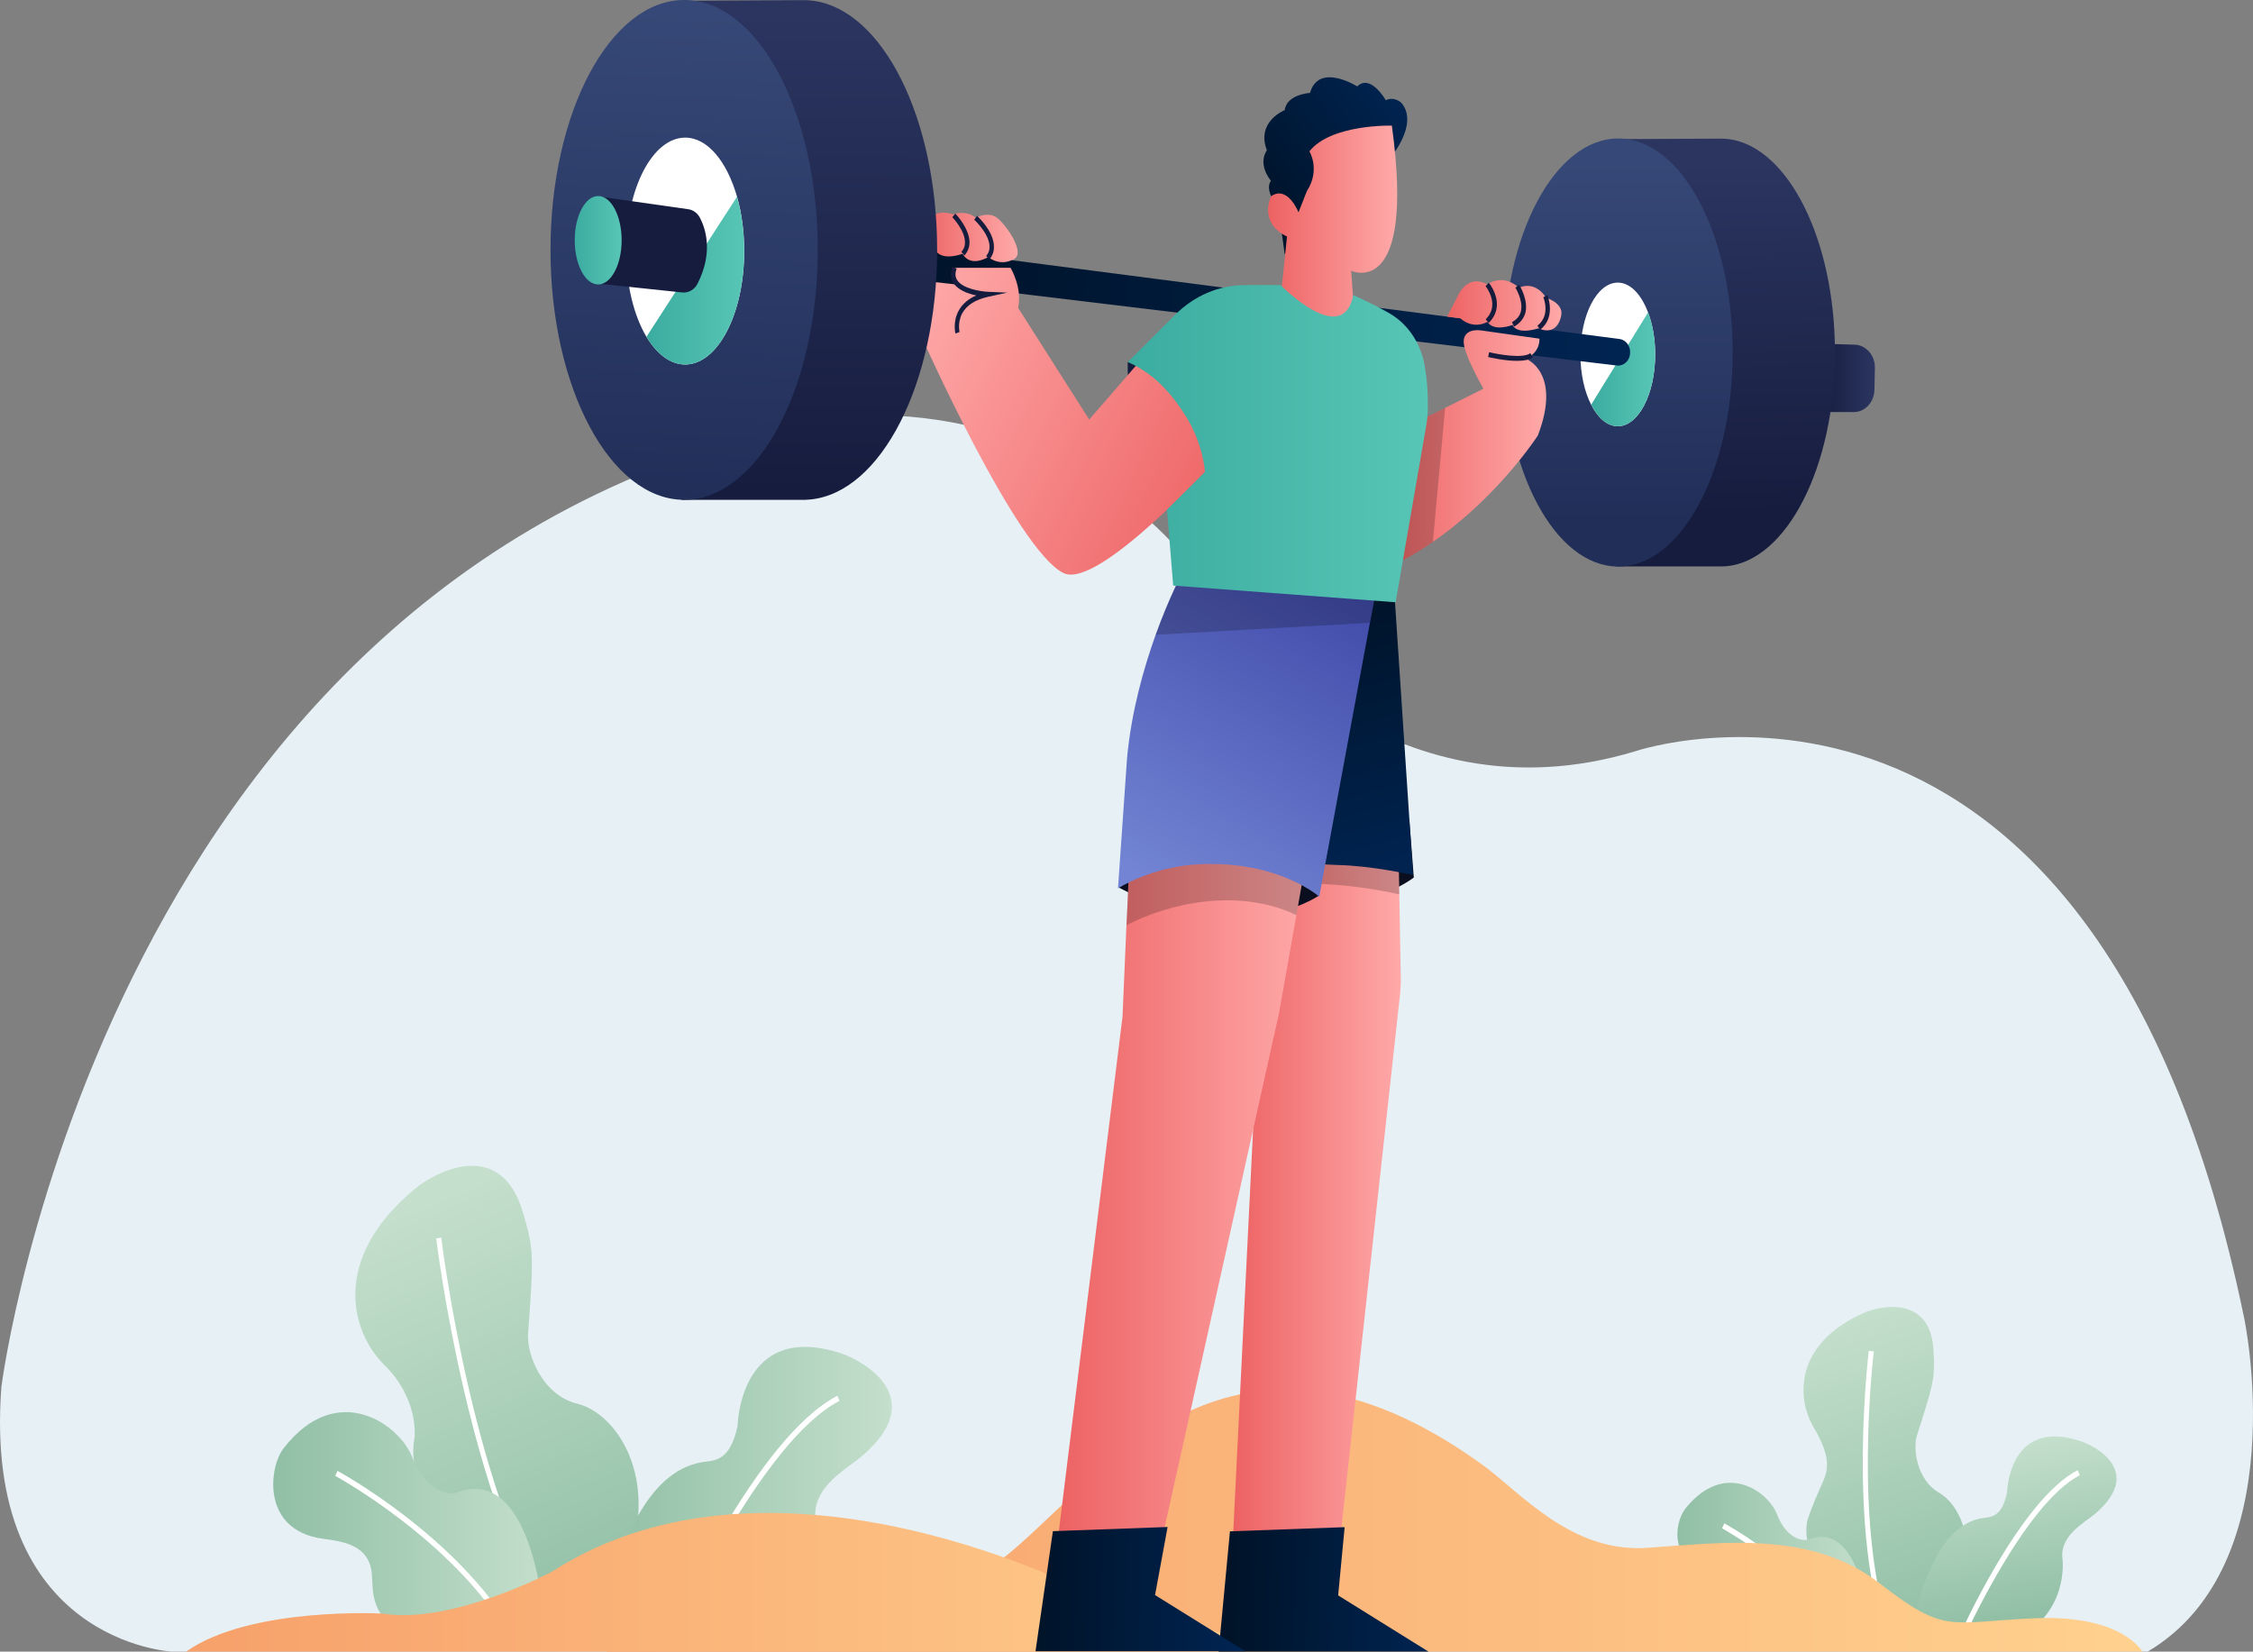 <svg width="221" height="162" viewBox="0 0 221 162" fill="none" xmlns="http://www.w3.org/2000/svg">
<rect x="0" y="0" width="221" height="162" fill="#808080" stroke="none"/>
<path d="M210.674 161.999H16.874C16.874 161.999 -1.756 161.108 0.135 136.036C0.135 136.036 10.395 54.854 80.838 41.127C80.838 41.127 104.862 36.345 120.515 60.236C120.515 60.236 135.906 81.127 160.456 73.672C160.456 73.672 205.527 58.454 220.112 129.181C220.128 129.163 225.259 153.345 210.674 161.999Z" fill="#E6F0F5"/>
<path d="M62.602 148.653C62.569 149.09 62.52 149.544 62.438 150.017C62.438 150.017 61.797 156.853 59.922 160.235H50.812L42.64 148.926C42.64 148.926 40.897 146.308 40.585 143.29C40.503 142.526 40.519 141.762 40.667 140.981C40.667 140.981 41.111 137.217 37.691 133.872C34.715 130.963 32.117 123.763 40.667 116.635C42.788 114.853 49.119 111.617 51.273 118.853C52.358 122.49 52.375 123.017 51.799 130.817C51.651 132.89 53.23 136.872 56.65 137.69C59.61 138.417 63.046 142.49 62.602 148.653Z" fill="url(#paint0_linear_274_1772)"/>
<path d="M54.841 160.635C45.995 147.871 42.822 121.726 42.789 121.471L43.282 121.398C43.315 121.653 46.472 147.653 55.236 160.307L54.841 160.635Z" fill="white"/>
<path d="M53.526 160.235H40.141C36.293 158.907 36.605 156.089 36.474 154.38C36.194 151.016 32.577 151.162 31.031 150.816C25.671 149.653 26.427 143.853 27.808 142.071C33.037 135.307 39.154 139.689 40.42 142.889C40.47 143.035 40.535 143.162 40.585 143.289C42.196 146.907 44.63 146.453 44.63 146.453C52.029 143.471 53.345 157.562 53.526 160.235Z" fill="url(#paint1_linear_274_1772)"/>
<path d="M84.472 142.889C83.041 144.107 79.523 145.889 80.016 149.18C80.016 149.18 80.92 156.726 73.373 160.235H58.706L59.232 159.016C59.232 159.016 60.038 153.198 62.603 148.635C64.066 146.053 66.088 143.871 68.884 143.417C70.051 143.235 71.597 143.417 72.353 139.853C72.353 139.853 72.534 129.489 82.499 132.744C84.735 133.507 91.279 137.126 84.472 142.889Z" fill="url(#paint2_linear_274_1772)"/>
<path d="M49.908 160.38C44.399 151.035 33.004 144.835 32.889 144.762L33.103 144.271C33.218 144.326 44.728 150.598 50.319 160.071L49.908 160.38Z" fill="white"/>
<path d="M66.137 160.291L65.693 160.055C66.039 159.273 74.227 141 82.137 136.909L82.35 137.4C74.606 141.418 66.219 160.109 66.137 160.291Z" fill="white"/>
<path d="M192.487 155.127C192.388 155.418 192.29 155.727 192.158 156.036C192.158 156.036 191.254 158.655 190.021 160.764H182.753L182.523 160.691L177.902 152.527C177.902 152.527 176.883 151.273 177.277 149.182C177.277 149.182 177.524 148.2 178.757 145.473C179.316 144.236 179.678 142.982 177.902 140C177.77 139.782 177.639 139.527 177.524 139.273C176.307 136.491 176.356 131.691 182.769 128.8C184.512 128.018 189.379 127.073 189.659 132.455C189.79 134.873 189.741 135.418 188.524 139.255C188.376 139.709 188.228 140.2 188.047 140.746C187.604 142.127 188.031 145.182 190.234 146.436C192.109 147.509 193.803 150.982 192.487 155.127Z" fill="url(#paint3_linear_274_1772)"/>
<path d="M185.121 160.8C181.158 150.254 183.296 132.673 183.312 132.491L183.805 132.563C183.789 132.745 181.668 150.182 185.581 160.582L185.121 160.8Z" fill="white"/>
<path d="M183.558 160.8H174.087C171.358 159.873 171.588 157.855 171.489 156.655C171.292 154.273 168.727 154.364 167.641 154.128C163.843 153.31 164.139 149.437 165.356 147.928C169.154 143.219 173.397 146.237 174.301 148.51C174.334 148.601 174.383 148.71 174.416 148.801C175.551 151.364 177.277 151.037 177.277 151.037C182.506 148.928 183.427 158.91 183.558 160.8Z" fill="url(#paint4_linear_274_1772)"/>
<path d="M205.478 148.509C204.458 149.364 201.975 150.637 202.32 152.964C202.32 152.964 202.962 158.309 197.618 160.8H187.226L187.604 159.946C187.604 159.946 188.179 155.818 189.988 152.6C191.024 150.764 192.471 149.218 194.428 148.909C195.25 148.782 196.352 148.909 196.878 146.382C196.878 146.382 197.009 139.037 204.063 141.346C205.675 141.873 210.295 144.418 205.478 148.509Z" fill="url(#paint5_linear_274_1772)"/>
<path d="M180.944 160.946C177.064 154.346 169.007 149.964 168.924 149.909L169.138 149.418C169.22 149.455 177.393 153.909 181.355 160.637L180.944 160.946Z" fill="white"/>
<path d="M192.553 160.873L192.109 160.636C192.356 160.091 198.176 147.109 203.8 144.2L204.014 144.691C198.538 147.527 192.619 160.746 192.553 160.873Z" fill="white"/>
<path d="M66.598 158.727C66.598 158.727 91.641 158.473 98.991 152.364C108.397 144.545 120.927 126.055 145.361 143.636C149.11 146.327 154.076 152.364 161.64 151.818C169.204 151.273 177.754 150.182 184.332 155.273C190.909 160.364 191.073 159.091 199.624 158.727C208.174 158.364 210.147 162 210.147 162H59.462L66.598 158.727Z" fill="url(#paint6_linear_274_1772)"/>
<path d="M18.255 162H135.66C135.66 162 117.901 161.273 107.378 156.545C107.378 156.545 76.218 139.909 54.102 154.182C54.102 154.182 44.318 159.363 37.576 158.273C37.576 158.273 24.586 157.545 18.255 162Z" fill="url(#paint7_linear_274_1772)"/>
<path d="M138.682 86.072C138.682 86.072 130.815 92.29 119.089 86.072L120.425 79.69L138.237 80.345L138.682 86.072Z" fill="#0A0E1E"/>
<path d="M137.347 97.396L131.484 150.79H120.945L123.394 101.127L122.77 87.431L122.503 81.654L137.124 80.754L137.258 87.725L137.406 95.842C137.421 96.365 137.391 96.889 137.347 97.396Z" fill="url(#paint8_linear_274_1772)"/>
<path opacity="0.2" d="M137.257 87.725C134.378 87.054 127.104 85.909 122.77 87.414L122.503 81.654L137.124 80.754L137.257 87.725Z" fill="black"/>
<path d="M129.331 87.872C129.331 87.872 121.464 93.272 109.738 87.054L111.073 82.472L129.183 83.127L129.331 87.872Z" fill="#0A0E1E"/>
<path d="M128.441 82.472L127.164 89.754L125.472 99.327L113.894 151.363L103.726 151.281L110.109 99.736L110.495 90.736L110.584 88.985L110.851 82.718L128.441 82.472Z" fill="url(#paint9_linear_274_1772)"/>
<path opacity="0.2" d="M128.44 82.472L127.164 89.754C121.39 87.021 114.621 88.625 110.509 90.736L110.583 88.985L110.851 82.718L128.44 82.472Z" fill="black"/>
<path d="M124.507 84.354C124.507 84.354 129.569 84.812 131.261 84.845C134.675 84.927 138.608 85.827 138.608 85.827L136.605 55.554L126.734 54.9L124.507 84.354Z" fill="url(#paint10_linear_274_1772)"/>
<path d="M131.899 149.792L131.261 156.485L140.122 162H119.534L120.647 150.202L131.899 149.792Z" fill="url(#paint11_linear_274_1772)"/>
<path d="M135.343 56.045L134.378 61.085L129.406 87.954C129.406 87.954 125.472 84.436 117.753 84.763C113.003 84.96 109.664 87.136 109.664 87.136L110.554 74.373C110.97 69.807 112.187 65.536 113.36 62.264C114.725 58.484 116.046 56.045 116.046 56.045H135.343Z" fill="url(#paint12_linear_274_1772)"/>
<path d="M114.532 149.776L113.3 156.453L122.162 161.967H101.574L103.281 150.185L114.532 149.776Z" fill="url(#paint13_linear_274_1772)"/>
<path d="M110.628 35.509C110.628 35.509 110.331 40.254 112.855 46.636L119.089 41.727L113.152 36L110.628 35.509Z" fill="#161C3E"/>
<path d="M178.463 33.709L181.937 33.807C183.05 33.84 183.941 34.871 183.911 36.098L183.866 38.242C183.837 39.453 182.946 40.418 181.848 40.418H178.315L178.463 33.709Z" fill="url(#paint14_linear_274_1772)"/>
<path d="M179.992 34.576C179.992 23.514 175.406 14.432 169.602 13.647C169.335 13.614 169.053 13.598 168.785 13.598C168.518 13.598 158.514 13.647 158.514 13.647V55.554H168.637C168.682 55.554 168.726 55.554 168.785 55.554C168.83 55.554 168.874 55.554 168.934 55.554L169.364 55.538C175.272 54.965 179.992 45.801 179.992 34.576Z" fill="url(#paint15_linear_274_1772)"/>
<path d="M158.736 55.57C164.934 55.57 169.958 46.171 169.958 34.576C169.958 22.981 164.934 13.582 158.736 13.582C152.539 13.582 147.514 22.981 147.514 34.576C147.514 46.171 152.539 55.57 158.736 55.57Z" fill="url(#paint16_linear_274_1772)"/>
<path d="M162.358 34.773C162.358 38.667 160.71 41.809 158.692 41.809C157.668 41.809 156.747 41.007 156.079 39.698C155.426 38.422 155.025 36.687 155.025 34.757C155.025 30.862 156.658 27.72 158.692 27.72C159.909 27.72 160.993 28.866 161.66 30.649C162.106 31.811 162.358 33.235 162.358 34.773Z" fill="white"/>
<path d="M162.358 34.773C162.358 38.667 160.71 41.809 158.692 41.809C157.667 41.809 156.747 41.007 156.079 39.698L161.66 30.649C162.106 31.811 162.358 33.234 162.358 34.773Z" fill="url(#paint17_linear_274_1772)"/>
<path d="M158.588 35.853L87.769 27.328L88.051 24.071L158.855 33.251C159.508 33.333 159.983 33.988 159.894 34.708C159.835 35.411 159.241 35.935 158.588 35.853Z" fill="url(#paint18_linear_274_1772)"/>
<path d="M150.854 42.709C150.854 42.709 146.995 48.714 140.553 53.149C139.113 54.147 137.54 55.063 135.862 55.8L138.979 41.4L141.755 40.009L145.511 38.127C145.511 38.127 143.433 34.527 143.581 33.382C143.581 33.382 143.581 32.236 145.214 32.4L151.003 33.218C151.003 33.218 151.151 34.527 149.667 35.182C149.667 35.182 153.229 36.491 150.854 42.709Z" fill="url(#paint19_linear_274_1772)"/>
<path d="M136.248 15.643C136.248 15.643 139.202 12.305 137.525 10.161C137.258 9.818 136.516 9.507 135.937 9.834C135.937 9.834 134.437 7.199 133.131 8.476C133.131 8.476 129.361 6.087 128.5 9.114C128.5 9.114 126.214 9.245 126.021 10.8C126.021 10.8 123.186 11.912 124.27 14.743C124.27 14.743 123.29 15.97 124.67 17.738C124.67 17.738 123.913 18.507 125.383 20.339L126.021 24.938L136.248 15.643Z" fill="url(#paint20_linear_274_1772)"/>
<path d="M132.953 32.4L132.537 26.558C132.537 26.558 138.89 29.536 136.53 12.322C136.53 12.322 130.563 12.158 128.441 14.842C128.441 14.842 129.554 16.642 128.188 18.753L127.372 20.831C127.372 20.831 126.318 18.131 124.685 19.244C124.685 19.244 123.379 21.813 126.244 23.203L125.309 32.22L132.953 32.4Z" fill="url(#paint21_linear_274_1772)"/>
<path d="M90.219 21.845C90.219 21.845 91.851 20.372 93.484 21.027C93.484 21.027 94.672 20.536 95.711 21.354C95.711 21.354 96.898 20.7 97.789 21.354C98.679 22.009 100.861 25.085 99.243 25.511C99.243 25.511 98.16 26.133 96.928 25.216C96.928 25.216 95.206 26.296 94.419 24.889C94.419 24.889 92.727 25.56 91.911 24.758L90.219 21.845Z" fill="url(#paint22_linear_274_1772)"/>
<path opacity="0.2" d="M135.343 56.045L134.378 61.085L113.359 62.264C114.725 58.484 116.046 56.045 116.046 56.045H135.343Z" fill="black"/>
<path opacity="0.2" d="M141.755 40.009L140.553 53.149C139.113 54.147 137.54 55.064 135.862 55.8L138.979 41.4L141.755 40.009Z" fill="black"/>
<path d="M93.484 26.264H99.124C99.124 26.264 100.312 28.227 99.867 30.191L106.843 41.154L113.226 33.791L119.757 44.591C119.757 44.591 107.808 57.927 104.32 56.209C99.674 53.918 90.367 32.973 90.367 32.973L90.812 27.573L93.781 27.9C93.781 27.9 93.187 27.082 93.484 26.264Z" fill="url(#paint23_linear_274_1772)"/>
<path d="M125.026 33.071L125.576 32.645L125.204 31.925H135.224C135.224 31.925 137.955 32.711 132.122 32.596L132.849 33.153L125.026 33.071Z" fill="#FF9794"/>
<path d="M116.269 40.745C115.2 39.093 113.597 36.818 110.628 35.509L115.304 30.845C117.159 28.996 119.594 27.965 122.102 27.965H125.62C125.62 27.965 131.706 34.184 132.745 28.947C132.745 28.947 134.586 29.749 136.263 30.714C138.044 31.729 139.321 33.578 139.722 35.738C139.944 36.933 140.108 38.471 140.048 40.385C140.033 40.811 139.989 41.236 139.915 41.662L136.901 59.072L115.081 57.436L114.473 49.991L118.198 46.309C118.198 46.309 118.05 43.527 116.269 40.745Z" fill="url(#paint24_linear_274_1772)"/>
<path d="M142.913 29.209C142.913 29.209 143.803 26.754 145.882 27.899C145.882 27.899 147.366 26.754 148.999 28.227C148.999 28.227 150.483 27.409 151.671 29.209C151.671 29.209 153.303 29.7 153.155 30.845C153.155 30.845 152.932 33.07 150.899 32.203C150.899 32.203 148.895 32.907 148.36 31.876C148.36 31.876 146.52 32.596 145.911 31.565C145.911 31.565 144.59 32.4 143.239 31.221L141.948 31.058L142.913 29.209Z" fill="url(#paint25_linear_274_1772)"/>
<path d="M94.612 25.053L94.3 24.709C94.553 24.431 94.671 24.12 94.656 23.744C94.642 22.582 93.424 21.306 93.41 21.306L93.707 20.946C93.766 21.011 95.072 22.369 95.102 23.744C95.102 24.235 94.939 24.677 94.612 25.053Z" fill="#161C3E"/>
<path d="M97.061 25.446L96.734 25.118C96.987 24.808 97.091 24.48 97.061 24.087C96.972 22.844 95.577 21.567 95.562 21.551L95.844 21.175C95.903 21.24 97.402 22.598 97.491 24.055C97.536 24.578 97.388 25.037 97.061 25.446Z" fill="#161C3E"/>
<path d="M93.721 32.711C93.707 32.662 93.439 31.549 94.048 30.453C94.404 29.815 94.983 29.307 95.77 28.98C94.968 28.816 93.944 28.456 93.499 27.72C93.232 27.278 93.217 26.755 93.425 26.166L93.84 26.346C93.677 26.771 93.692 27.147 93.87 27.442C94.389 28.326 96.23 28.587 96.898 28.62L98.798 28.702L96.928 29.111C95.696 29.389 94.85 29.913 94.404 30.698C93.9 31.615 94.122 32.547 94.122 32.564L93.721 32.711Z" fill="#161C3E"/>
<path d="M146.03 31.68L145.733 31.32C146.342 30.714 146.52 29.994 146.283 29.176C146.104 28.538 145.719 28.063 145.719 28.063L146.045 27.736C146.075 27.785 146.876 28.75 146.832 29.945C146.802 30.599 146.535 31.172 146.03 31.68Z" fill="#161C3E"/>
<path d="M148.509 32.041L148.316 31.599C148.791 31.337 149.088 30.977 149.192 30.519C149.429 29.455 148.643 28.212 148.643 28.212L149.014 27.934C149.058 27.999 149.919 29.374 149.637 30.65C149.474 31.239 149.103 31.714 148.509 32.041Z" fill="#161C3E"/>
<path d="M151.062 32.351L150.81 31.942C152.116 30.928 151.418 29.242 151.388 29.16L151.789 28.948C151.789 28.98 152.68 31.108 151.062 32.351Z" fill="#161C3E"/>
<path d="M91.925 24.512C91.925 11.585 86.582 0.997 79.798 0.081C79.486 0.032 79.16 0.016 78.833 0.016C78.507 0.016 66.84 0.081 66.84 0.081V49.025H78.655C78.715 49.025 78.774 49.025 78.818 49.025C78.863 49.025 78.937 49.025 78.982 49.025L79.486 48.992C86.418 48.321 91.925 37.619 91.925 24.512Z" fill="url(#paint26_linear_274_1772)"/>
<path d="M67.107 49.025C74.346 49.025 80.214 38.051 80.214 24.513C80.214 10.975 74.346 0 67.107 0C59.868 0 54 10.975 54 24.513C54 38.051 59.868 49.025 67.107 49.025Z" fill="url(#paint27_linear_274_1772)"/>
<path d="M73 24.627C73 30.779 70.402 35.754 67.211 35.754C65.756 35.754 64.435 34.723 63.411 33.038C62.194 30.992 61.422 27.998 61.422 24.627C61.422 18.474 64.019 13.499 67.211 13.499C69.407 13.499 71.308 15.839 72.302 19.309C72.747 20.88 73 22.696 73 24.627Z" fill="white"/>
<path d="M73 24.627C73 30.78 70.402 35.755 67.211 35.755C65.756 35.755 64.435 34.724 63.411 33.038L72.287 19.309C72.747 20.88 73 22.696 73 24.627Z" fill="url(#paint28_linear_274_1772)"/>
<path d="M58.973 19.309L67.508 20.52C67.998 20.585 68.428 20.913 68.665 21.371C69.244 22.5 69.957 24.791 68.428 27.818C68.131 28.407 67.537 28.751 66.914 28.685L58.676 27.818L58.973 19.309Z" fill="#161C3E"/>
<path d="M58.676 27.9C59.946 27.9 60.977 25.959 60.977 23.564C60.977 21.169 59.946 19.227 58.676 19.227C57.405 19.227 56.375 21.169 56.375 23.564C56.375 25.959 57.405 27.9 58.676 27.9Z" fill="url(#paint29_linear_274_1772)"/>
<path d="M148.791 35.395C147.574 35.395 146.193 35.068 145.971 35.019L146.075 34.544C146.95 34.757 149.37 35.199 150.112 34.642L150.364 35.051C150.008 35.313 149.429 35.395 148.791 35.395Z" fill="#161C3E"/>
<defs>
<linearGradient id="paint0_linear_274_1772" x1="56.836" y1="160.242" x2="39.38" y2="119.114" gradientUnits="userSpaceOnUse">
<stop stop-color="#90BFA5"/>
<stop offset="1" stop-color="#C4DFCC"/>
</linearGradient>
<linearGradient id="paint1_linear_274_1772" x1="26.805" y1="149.374" x2="53.52" y2="149.374" gradientUnits="userSpaceOnUse">
<stop stop-color="#90BFA5"/>
<stop offset="1" stop-color="#C4DFCC"/>
</linearGradient>
<linearGradient id="paint2_linear_274_1772" x1="58.703" y1="146.188" x2="87.481" y2="146.188" gradientUnits="userSpaceOnUse">
<stop stop-color="#90BFA5"/>
<stop offset="1" stop-color="#C4DFCC"/>
</linearGradient>
<linearGradient id="paint3_linear_274_1772" x1="188.808" y1="161.042" x2="178.508" y2="130.22" gradientUnits="userSpaceOnUse">
<stop stop-color="#90BFA5"/>
<stop offset="1" stop-color="#C4DFCC"/>
</linearGradient>
<linearGradient id="paint4_linear_274_1772" x1="164.529" y1="153.128" x2="183.556" y2="153.128" gradientUnits="userSpaceOnUse">
<stop stop-color="#90BFA5"/>
<stop offset="1" stop-color="#C4DFCC"/>
</linearGradient>
<linearGradient id="paint5_linear_274_1772" x1="198.322" y1="158.856" x2="195.254" y2="142.071" gradientUnits="userSpaceOnUse">
<stop stop-color="#90BFA5"/>
<stop offset="1" stop-color="#C4DFCC"/>
</linearGradient>
<linearGradient id="paint6_linear_274_1772" x1="59.456" y1="149.145" x2="210.147" y2="149.145" gradientUnits="userSpaceOnUse">
<stop stop-color="#F7A06A"/>
<stop offset="1" stop-color="#FFD18F"/>
</linearGradient>
<linearGradient id="paint7_linear_274_1772" x1="18.255" y1="155.199" x2="135.66" y2="155.199" gradientUnits="userSpaceOnUse">
<stop stop-color="#F7A06A"/>
<stop offset="1" stop-color="#FFD18F"/>
</linearGradient>
<linearGradient id="paint8_linear_274_1772" x1="120.945" y1="115.772" x2="137.409" y2="115.772" gradientUnits="userSpaceOnUse">
<stop stop-color="#ED6263"/>
<stop offset="1" stop-color="#FFA9A9"/>
</linearGradient>
<linearGradient id="paint9_linear_274_1772" x1="103.726" y1="116.917" x2="128.441" y2="116.917" gradientUnits="userSpaceOnUse">
<stop stop-color="#ED6263"/>
<stop offset="1" stop-color="#FFA9A9"/>
</linearGradient>
<linearGradient id="paint10_linear_274_1772" x1="134.415" y1="87.274" x2="126.931" y2="59.632" gradientUnits="userSpaceOnUse">
<stop stop-color="#002452"/>
<stop offset="1" stop-color="#001328"/>
</linearGradient>
<linearGradient id="paint11_linear_274_1772" x1="140.677" y1="156.304" x2="120.487" y2="155.855" gradientUnits="userSpaceOnUse">
<stop stop-color="#002452"/>
<stop offset="1" stop-color="#001328"/>
</linearGradient>
<linearGradient id="paint12_linear_274_1772" x1="130.512" y1="55.971" x2="112.611" y2="86.261" gradientUnits="userSpaceOnUse">
<stop stop-color="#404AA9"/>
<stop offset="1" stop-color="#7284D3"/>
</linearGradient>
<linearGradient id="paint13_linear_274_1772" x1="121.966" y1="156.165" x2="101.378" y2="155.806" gradientUnits="userSpaceOnUse">
<stop stop-color="#002452"/>
<stop offset="1" stop-color="#001328"/>
</linearGradient>
<linearGradient id="paint14_linear_274_1772" x1="178.315" y1="37.063" x2="183.906" y2="37.063" gradientUnits="userSpaceOnUse">
<stop offset="0.002" stop-color="#161C3E"/>
<stop offset="1" stop-color="#2B3560"/>
</linearGradient>
<linearGradient id="paint15_linear_274_1772" x1="169.365" y1="50.493" x2="168.534" y2="16.071" gradientUnits="userSpaceOnUse">
<stop offset="0.002" stop-color="#161C3E"/>
<stop offset="1" stop-color="#2B3560"/>
</linearGradient>
<linearGradient id="paint16_linear_274_1772" x1="158.733" y1="51.043" x2="158.733" y2="16.115" gradientUnits="userSpaceOnUse">
<stop stop-color="#212E58"/>
<stop offset="1" stop-color="#364877"/>
</linearGradient>
<linearGradient id="paint17_linear_274_1772" x1="156.082" y1="36.229" x2="162.358" y2="36.229" gradientUnits="userSpaceOnUse">
<stop stop-color="#3BACA0"/>
<stop offset="1" stop-color="#58C6B6"/>
</linearGradient>
<linearGradient id="paint18_linear_274_1772" x1="159.747" y1="35.37" x2="86.969" y2="26.999" gradientUnits="userSpaceOnUse">
<stop stop-color="#002452"/>
<stop offset="1" stop-color="#001328"/>
</linearGradient>
<linearGradient id="paint19_linear_274_1772" x1="135.862" y1="44.092" x2="151.671" y2="44.092" gradientUnits="userSpaceOnUse">
<stop stop-color="#ED6263"/>
<stop offset="1" stop-color="#FFA9A9"/>
</linearGradient>
<linearGradient id="paint20_linear_274_1772" x1="136.854" y1="8.006" x2="122.177" y2="18.715" gradientUnits="userSpaceOnUse">
<stop stop-color="#002452"/>
<stop offset="1" stop-color="#001328"/>
</linearGradient>
<linearGradient id="paint21_linear_274_1772" x1="124.388" y1="22.355" x2="137.056" y2="22.355" gradientUnits="userSpaceOnUse">
<stop stop-color="#ED6263"/>
<stop offset="1" stop-color="#FFA9A9"/>
</linearGradient>
<linearGradient id="paint22_linear_274_1772" x1="90.219" y1="23.288" x2="99.826" y2="23.288" gradientUnits="userSpaceOnUse">
<stop stop-color="#ED6263"/>
<stop offset="1" stop-color="#FFA9A9"/>
</linearGradient>
<linearGradient id="paint23_linear_274_1772" x1="120.323" y1="51.808" x2="86.482" y2="35.407" gradientUnits="userSpaceOnUse">
<stop stop-color="#ED6263"/>
<stop offset="1" stop-color="#FFA9A9"/>
</linearGradient>
<linearGradient id="paint24_linear_274_1772" x1="110.628" y1="43.524" x2="140.055" y2="43.524" gradientUnits="userSpaceOnUse">
<stop stop-color="#3BACA0"/>
<stop offset="1" stop-color="#58C6B6"/>
</linearGradient>
<linearGradient id="paint25_linear_274_1772" x1="141.928" y1="29.956" x2="153.164" y2="29.956" gradientUnits="userSpaceOnUse">
<stop stop-color="#ED6263"/>
<stop offset="1" stop-color="#FFA9A9"/>
</linearGradient>
<linearGradient id="paint26_linear_274_1772" x1="79.034" y1="48.396" x2="79.59" y2="1.174" gradientUnits="userSpaceOnUse">
<stop offset="0.002" stop-color="#161C3E"/>
<stop offset="1" stop-color="#2B3560"/>
</linearGradient>
<linearGradient id="paint27_linear_274_1772" x1="66.239" y1="49.095" x2="68.276" y2="1.214" gradientUnits="userSpaceOnUse">
<stop stop-color="#212E58"/>
<stop offset="1" stop-color="#364877"/>
</linearGradient>
<linearGradient id="paint28_linear_274_1772" x1="63.417" y1="27.529" x2="73" y2="27.529" gradientUnits="userSpaceOnUse">
<stop stop-color="#3BACA0"/>
<stop offset="1" stop-color="#58C6B6"/>
</linearGradient>
<linearGradient id="paint29_linear_274_1772" x1="56.375" y1="23.564" x2="60.977" y2="23.564" gradientUnits="userSpaceOnUse">
<stop stop-color="#3BACA0"/>
<stop offset="1" stop-color="#58C6B6"/>
</linearGradient>
</defs>
</svg>
